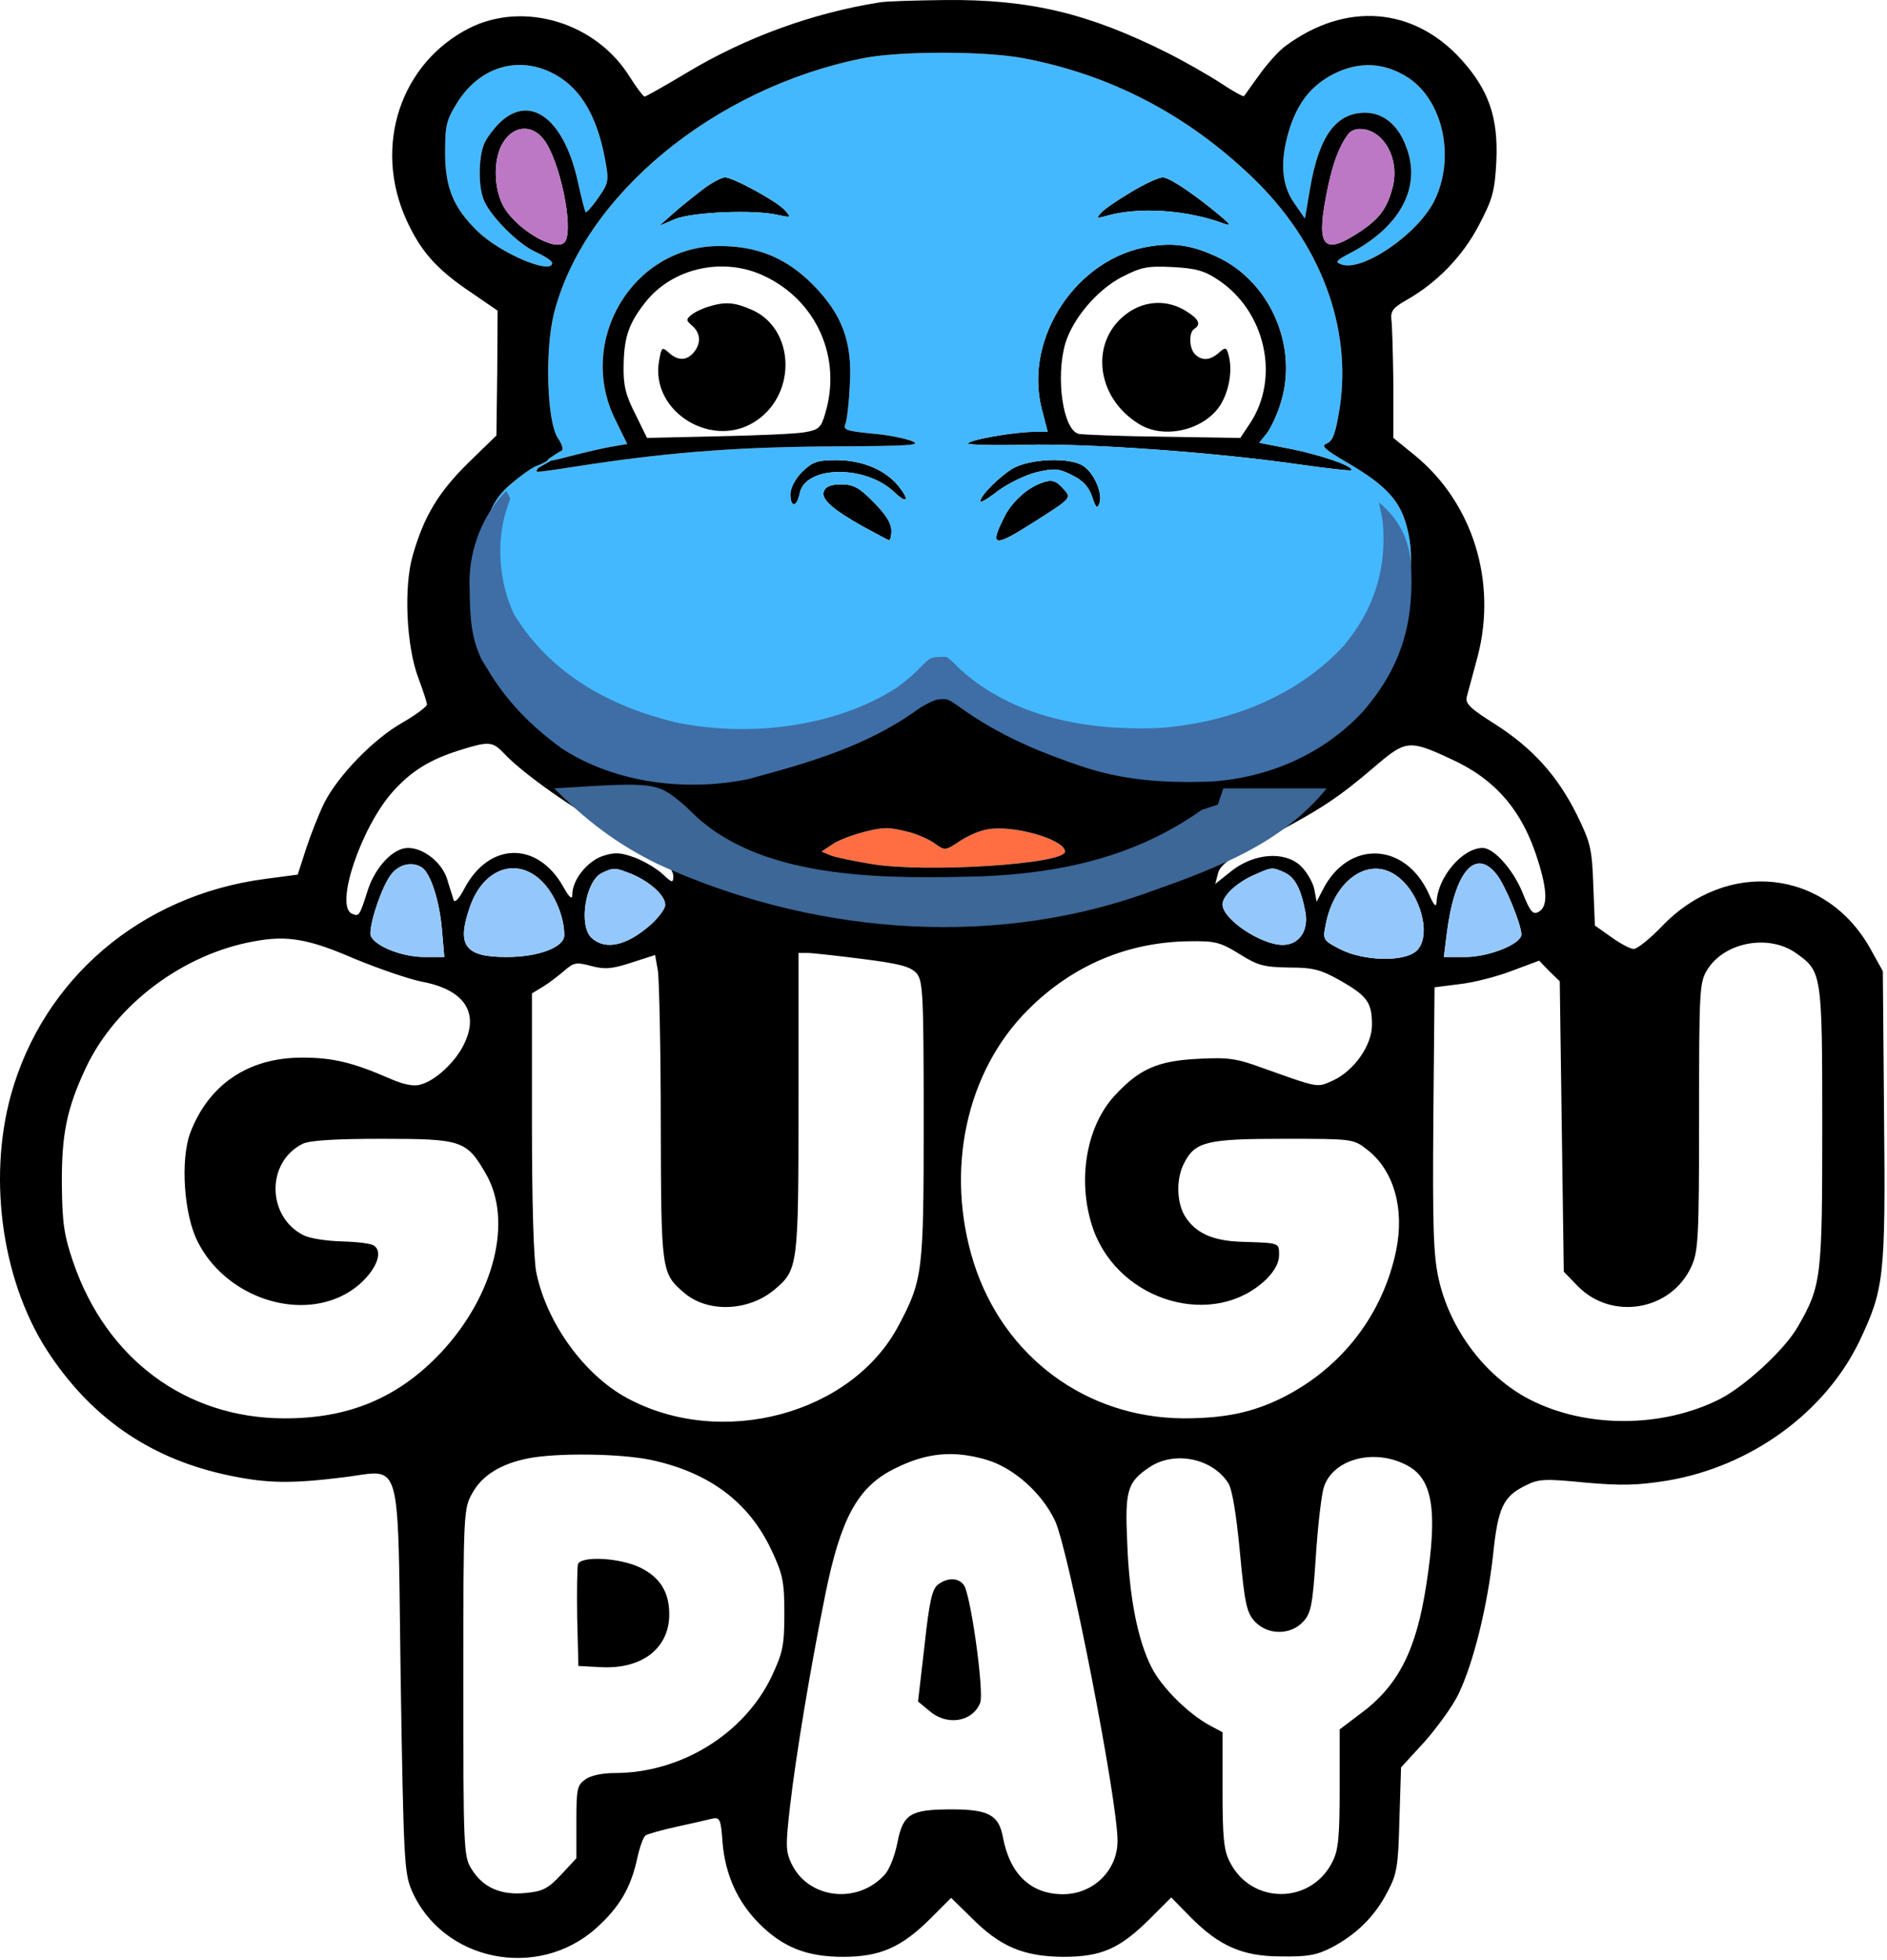 <svg width="623" height="647" viewBox="0 0 623 647" fill="none" xmlns="http://www.w3.org/2000/svg">
<path d="M232.158 62.411C229.358 64.544 224.824 68.144 222.291 70.411L217.624 74.544L222.958 72.277C228.691 70.011 248.824 69.077 256.824 70.944C261.224 71.877 261.358 71.877 259.091 69.344C256.424 66.411 242.024 58.544 239.358 58.544C238.291 58.544 234.958 60.277 232.158 62.411Z" fill="black"/>
<path d="M373.491 63.344C369.224 65.877 364.691 68.944 363.624 70.144C361.891 72.011 362.024 72.144 364.958 71.344C375.891 68.144 391.758 69.211 404.291 73.877C406.424 74.544 406.291 74.277 403.624 71.877C394.958 64.544 386.158 58.544 383.891 58.544C382.558 58.544 377.891 60.677 373.491 63.344Z" fill="black"/>
<path d="M379.491 81.344C355.491 85.077 338.024 111.477 343.891 134.811L345.891 142.544H341.224C334.958 142.544 319.624 145.211 319.624 146.411C319.624 146.811 328.158 147.077 338.558 146.811C359.491 146.277 401.358 149.344 428.291 153.211C437.758 154.544 445.758 155.477 446.158 155.211C447.224 154.011 436.158 150.144 426.024 148.144L415.758 146.144L418.424 142.811C419.758 140.944 422.024 136.144 423.091 132.144C428.424 113.744 419.091 92.811 401.891 84.811C393.624 80.944 387.624 80.011 379.491 81.344ZM402.024 92.277C417.891 102.677 422.824 124.944 412.424 140.144L409.491 144.544L384.158 144.144C370.291 144.011 357.758 143.477 356.158 143.211C350.958 142.011 348.424 124.544 351.758 113.211C354.291 105.077 362.158 95.744 370.291 91.477C376.824 88.144 378.691 87.744 387.091 88.144C394.691 88.544 397.624 89.344 402.024 92.277Z" fill="black"/>
<path d="M372.824 102.944C359.624 111.744 361.358 131.077 376.158 140.011C384.158 144.944 396.824 142.144 402.424 134.411C405.624 129.877 406.958 122.811 405.758 117.744C404.958 114.544 404.691 114.411 402.424 116.411C399.624 118.944 396.824 119.211 394.558 116.944C392.558 114.944 392.424 109.744 394.291 108.544C396.691 107.077 395.758 105.211 391.358 102.544C385.491 98.944 378.424 99.211 372.824 102.944Z" fill="black"/>
<path d="M264.824 155.744C262.558 158.011 260.958 161.077 260.958 163.077C260.958 167.744 263.091 167.477 264.024 162.811C265.891 153.611 285.891 153.344 295.358 162.544C299.491 166.411 300.424 165.211 296.824 160.677C292.558 155.211 284.824 151.877 276.291 151.877C269.758 151.877 268.291 152.411 264.824 155.744Z" fill="black"/>
<path d="M334.291 154.677C329.758 157.477 323.758 163.477 323.624 165.477C323.624 166.144 326.291 164.544 329.491 162.011C332.824 159.611 338.424 156.811 342.158 155.877C348.024 154.544 349.491 154.544 353.891 156.811C357.491 158.544 359.358 160.544 360.558 163.877C361.758 167.611 362.291 168.144 362.958 166.144C364.158 163.077 361.358 156.277 357.758 153.877C353.491 150.811 340.024 151.344 334.291 154.677Z" fill="black"/>
<path d="M343.624 159.477C338.958 161.211 334.024 165.744 331.624 170.544C326.558 180.544 328.024 180.811 341.224 172.411C354.024 164.277 353.891 164.411 350.958 161.211C348.558 158.544 347.224 158.144 343.624 159.477Z" fill="black"/>
<path d="M272.024 162.144C270.958 164.677 274.824 168.144 285.091 173.877C289.091 176.011 292.691 178.011 293.358 178.277C293.891 178.544 294.291 177.077 294.291 175.211C294.291 172.677 292.424 169.744 288.424 165.744C283.758 160.944 281.758 159.877 277.758 159.877C274.424 159.877 272.558 160.544 272.024 162.144Z" fill="black"/>
<path d="M233.891 101.211C231.758 101.877 229.224 103.077 228.158 104.011C226.558 105.344 226.558 105.744 228.024 107.077C231.091 109.477 231.624 112.677 229.491 115.744C227.091 119.077 224.024 119.344 220.824 116.411C218.558 114.411 218.424 114.544 217.624 118.944C214.424 136.011 235.758 148.944 250.158 138.544C263.091 129.344 262.158 108.677 248.558 102.411C242.558 99.744 239.624 99.477 233.891 101.211Z" fill="black"/>
<path d="M190.824 516.277C190.558 517.211 190.424 525.211 190.558 534.011L190.958 549.877L198.558 550.277C212.024 550.944 220.958 544.011 220.958 532.811C220.958 525.477 217.891 520.544 211.224 517.344C204.558 514.144 191.891 513.477 190.824 516.277Z" fill="black"/>
<path d="M309.758 522.944C307.758 524.411 306.824 528.411 305.224 543.211L303.091 561.611L306.824 564.677C312.558 569.744 321.091 568.411 323.624 562.011C324.958 558.411 320.424 525.744 318.158 523.077C316.291 520.677 312.824 520.677 309.758 522.944Z" fill="black"/>
<path fill-rule="evenodd" clip-rule="evenodd" d="M337.891 19.211C366.691 24.677 391.758 37.744 413.358 58.411C435.891 80.011 446.424 107.877 442.291 134.811C440.958 143.077 440.024 145.611 438.024 146.411C436.024 147.077 437.224 148.277 444.558 152.544C458.291 160.544 462.824 165.744 464.958 175.877C469.891 198.811 454.291 224.144 426.958 237.344C390.558 254.944 341.491 249.744 316.824 225.744L311.891 220.944L305.758 227.077C298.558 234.011 284.291 241.477 271.624 244.811C259.624 248.011 228.958 248.011 216.958 244.811C202.291 240.944 185.224 231.744 176.558 222.944C163.491 209.744 159.624 201.344 159.358 185.744C159.224 173.344 161.624 166.144 167.758 160.544C171.776 157.016 176.083 153.991 177.5 153.643C176.945 153.96 180.365 152.489 180.791 151.931C181.217 151.372 181 151.5 181.491 151.211C181.982 150.921 184.558 149.077 185.358 148.811C186.158 148.544 185.624 146.677 184.158 144.544C180.558 139.077 179.891 115.744 182.824 103.744C192.558 64.677 235.624 29.077 284.958 19.211C297.091 16.811 325.091 16.811 337.891 19.211ZM276.024 147.344C245.091 147.477 222.958 149.077 195.091 153.211C192.325 153.629 189.969 153.99 187.966 154.298C179.408 155.61 177.28 155.937 177.119 155.515C177.066 155.375 177.229 155.153 177.445 154.858C177.543 154.724 177.652 154.574 177.758 154.411L181.936 152.036C183.094 151.875 185.164 151.386 188.291 150.544C193.491 149.211 199.758 147.744 202.424 147.344L207.091 146.544L203.091 138.411C190.291 112.411 208.958 81.211 237.491 81.211C250.024 81.211 259.491 85.077 268.291 93.877C278.024 103.744 281.491 112.811 280.558 127.211C280.291 133.077 279.624 138.811 279.091 140.011C278.291 141.877 279.624 142.277 287.624 143.077C292.824 143.477 298.824 144.677 301.091 145.611C304.424 146.944 300.558 147.211 276.024 147.344ZM222.291 70.411C224.824 68.144 229.358 64.544 232.158 62.411C234.958 60.277 238.291 58.544 239.358 58.544C242.024 58.544 256.424 66.411 259.091 69.344C261.358 71.877 261.224 71.877 256.824 70.944C248.824 69.077 228.691 70.011 222.958 72.277L217.624 74.544L222.291 70.411ZM363.624 70.144C364.691 68.944 369.224 65.877 373.491 63.344C377.891 60.677 382.558 58.544 383.891 58.544C386.158 58.544 394.958 64.544 403.624 71.877C406.291 74.277 406.424 74.544 404.291 73.877C391.758 69.211 375.891 68.144 364.958 71.344C362.024 72.144 361.891 72.011 363.624 70.144ZM343.891 134.811C338.024 111.477 355.491 85.077 379.491 81.344C387.624 80.011 393.624 80.944 401.891 84.811C419.091 92.811 428.424 113.744 423.091 132.144C422.024 136.144 419.758 140.944 418.424 142.811L415.758 146.144L426.024 148.144C436.158 150.144 447.224 154.011 446.158 155.211C445.758 155.477 437.758 154.544 428.291 153.211C401.358 149.344 359.491 146.277 338.558 146.811C328.158 147.077 319.624 146.811 319.624 146.411C319.624 145.211 334.958 142.544 341.224 142.544H345.891L343.891 134.811ZM260.958 163.077C260.958 161.077 262.558 158.011 264.824 155.744C268.291 152.411 269.758 151.877 276.291 151.877C284.824 151.877 292.558 155.211 296.824 160.677C300.424 165.211 299.491 166.411 295.358 162.544C285.891 153.344 265.891 153.611 264.024 162.811C263.091 167.477 260.958 167.744 260.958 163.077ZM323.624 165.477C323.758 163.477 329.758 157.477 334.291 154.677C340.024 151.344 353.491 150.811 357.758 153.877C361.358 156.277 364.158 163.077 362.958 166.144C362.291 168.144 361.758 167.611 360.558 163.877C359.358 160.544 357.491 158.544 353.891 156.811C349.491 154.544 348.024 154.544 342.158 155.877C338.424 156.811 332.824 159.611 329.491 162.011C326.291 164.544 323.624 166.144 323.624 165.477ZM331.624 170.544C334.024 165.744 338.958 161.211 343.624 159.477C347.224 158.144 348.558 158.544 350.958 161.211C353.891 164.411 354.024 164.277 341.224 172.411C328.024 180.811 326.558 180.544 331.624 170.544ZM285.091 173.877C274.824 168.144 270.958 164.677 272.024 162.144C272.558 160.544 274.424 159.877 277.758 159.877C281.758 159.877 283.758 160.944 288.424 165.744C292.424 169.744 294.291 172.677 294.291 175.211C294.291 177.077 293.891 178.544 293.358 178.277C292.691 178.011 289.091 176.011 285.091 173.877Z" fill="#44B8FF"/>
<path d="M465.091 25.744C476.558 33.477 480.558 52.277 473.491 66.411C467.891 77.477 449.491 90.011 442.691 87.211C440.691 86.544 441.224 85.877 445.624 83.611C462.291 74.944 469.358 61.744 464.291 48.544C461.624 41.211 456.691 37.211 450.691 37.211C441.091 37.211 435.491 44.944 432.558 62.011L430.824 72.144L427.224 66.944C423.091 60.944 422.558 53.344 425.491 43.344C428.291 34.011 432.824 28.277 440.291 24.411C448.824 20.144 457.091 20.544 465.091 25.744Z" fill="#44B8FF"/>
<path d="M181.624 23.744C191.091 28.144 196.958 37.477 199.758 52.544C201.091 59.744 200.958 60.411 197.491 65.344C195.491 68.277 193.624 70.277 193.358 70.011C193.091 69.744 192.024 65.611 190.958 60.811C186.558 39.611 175.358 30.811 165.224 40.277C163.491 41.877 161.224 44.811 160.158 46.811C158.024 50.944 157.758 60.811 159.624 65.744C161.624 71.077 170.958 80.544 176.958 83.211C179.891 84.544 182.291 86.144 182.291 86.811C182.291 90.811 165.358 83.744 157.758 76.411C149.758 68.677 146.958 62.011 146.958 50.411C146.958 41.477 147.358 39.611 150.958 33.877C158.024 22.544 170.158 18.411 181.624 23.744Z" fill="#44B8FF"/>
<path fill-rule="evenodd" clip-rule="evenodd" d="M177.445 154.858C177.543 154.724 177.652 154.574 177.758 154.411L181.936 152.036C183.094 151.875 185.164 151.386 188.291 150.544C193.491 149.211 199.758 147.744 202.424 147.344L207.091 146.544L203.091 138.411C190.291 112.411 208.958 81.211 237.491 81.211C250.024 81.211 259.491 85.077 268.291 93.877C278.024 103.744 281.491 112.811 280.558 127.211C280.291 133.077 279.624 138.811 279.091 140.011C278.291 141.877 279.624 142.277 287.624 143.077C292.824 143.477 298.824 144.677 301.091 145.611C304.424 146.944 300.558 147.211 276.024 147.344C245.091 147.477 222.958 149.077 195.091 153.211C192.325 153.629 189.969 153.99 187.966 154.298C179.408 155.61 177.28 155.937 177.119 155.515C177.066 155.375 177.229 155.153 177.445 154.858ZM252.291 91.077C269.624 99.211 278.024 118.144 272.424 136.544C271.091 141.211 270.291 141.877 265.624 142.677C262.691 143.211 249.758 143.744 236.958 144.011L213.624 144.544L209.758 136.677C206.558 130.411 205.758 127.211 205.891 120.677C206.024 111.211 207.624 106.677 213.091 99.744C222.024 88.411 238.824 84.677 252.291 91.077Z" fill="black"/>
<path d="M300.291 274.677C303.224 275.477 307.091 277.211 308.824 278.544C311.891 280.811 312.291 280.677 316.691 277.744C319.224 276.011 323.358 274.144 326.024 273.744C334.424 272.144 351.624 277.077 351.624 281.077C351.624 285.211 306.024 288.144 287.891 285.211C282.291 284.277 276.291 283.077 274.424 282.411L271.224 281.077L274.424 278.944C277.624 276.544 287.624 273.477 292.291 273.344C293.758 273.211 297.358 273.877 300.291 274.677Z" fill="#FE6E42"/>
<path fill-rule="evenodd" clip-rule="evenodd" d="M290.291 0.811C268.424 4.277 246.291 12.277 226.958 23.877C219.624 28.277 213.224 31.877 212.824 31.877C212.424 31.877 210.158 28.944 207.891 25.344C196.824 7.477 173.091 0.277 155.091 9.211C132.291 20.677 123.091 48.144 134.158 72.544C138.824 82.811 144.024 88.811 155.358 96.411L164.291 102.544L164.158 123.211L163.891 143.744L154.558 152.811C144.824 162.411 140.024 170.277 136.291 183.211C133.224 193.744 134.158 213.477 138.158 223.877C139.624 227.877 140.958 231.744 140.958 232.544C140.958 233.211 137.224 236.011 132.824 238.544C123.358 243.877 111.624 256.011 107.091 264.944C105.358 268.411 102.691 275.211 101.091 280.011L98.291 288.677L87.224 290.144C46.424 295.611 14.291 323.077 3.624 361.344C-4.242 389.877 0.958 424.411 16.691 447.477C31.224 468.944 50.691 481.877 76.024 487.077C88.291 489.611 96.158 489.744 113.358 487.611C119.917 486.813 124.09 485.558 126.777 487.025C132.174 489.972 131.579 503.895 132.291 554.544C133.224 613.211 133.491 618.277 135.891 623.877C146.024 647.344 177.491 653.744 196.824 636.411C204.558 629.477 208.291 623.077 210.424 613.211C211.224 609.611 212.424 606.144 213.224 605.744C213.891 605.344 218.424 604.011 223.358 602.944C228.291 601.877 233.491 600.677 235.091 600.277C237.624 599.744 238.024 600.277 238.558 608.277C239.491 618.811 243.491 627.744 250.691 634.944C258.424 642.677 266.291 645.877 278.291 645.877C290.558 645.877 297.624 642.811 307.358 633.077L314.024 626.411L320.558 632.811C330.158 642.544 337.891 645.744 350.958 645.877C363.758 645.877 369.758 643.211 380.024 632.944L386.691 626.277L392.824 632.544C402.424 642.277 410.158 645.744 422.958 645.744C431.624 645.877 434.691 645.344 439.624 642.811C447.758 638.544 453.891 632.544 458.024 624.544C461.224 618.544 461.624 616.144 462.024 600.544L462.558 583.344L470.158 575.077C474.291 570.411 479.491 563.344 481.491 559.211C486.424 549.077 491.091 530.144 492.958 513.077C494.558 497.611 496.291 493.877 503.758 490.277C507.891 488.144 510.024 488.011 523.358 489.344C535.491 490.411 540.558 490.277 550.558 488.677C578.158 484.011 602.691 466.144 614.024 442.411C622.024 425.477 622.558 421.477 622.024 367.877L621.624 320.544L617.624 313.344C602.958 286.811 570.158 283.211 548.558 305.877C544.691 309.877 540.558 313.211 539.358 313.211C538.291 313.211 534.958 311.477 532.024 309.344L526.558 305.477L526.024 292.144C525.624 280.144 525.091 278.011 520.558 268.811C514.158 256.011 506.024 246.944 493.491 238.944C485.224 233.744 483.624 232.144 484.291 229.877C484.424 229.389 484.691 228.397 485.046 227.074L485.049 227.064C485.76 224.417 486.825 220.451 487.891 216.544C494.291 191.744 486.158 165.877 467.091 150.277L460.024 144.544V126.544C459.891 116.677 459.624 107.077 459.358 105.344C459.091 102.677 460.024 101.477 464.291 99.077C474.424 93.344 482.958 84.544 488.291 74.277C492.824 65.611 493.491 63.211 494.024 53.211C494.691 38.677 491.491 29.611 482.291 19.477C466.558 2.277 444.291 0.544 424.558 15.077C422.424 16.544 418.558 20.811 415.891 24.544C414.424 26.524 413.079 28.423 412.12 29.776C411.336 30.883 410.811 31.624 410.691 31.744C410.558 32.011 407.091 30.144 403.091 27.477C399.224 24.944 391.091 20.277 385.224 17.344C359.358 4.411 340.024 -0.256 312.024 0.011C301.891 0.144 292.158 0.411 290.291 0.811ZM413.358 58.411C391.758 37.744 366.691 24.677 337.891 19.211C325.091 16.811 297.091 16.811 284.958 19.211C235.624 29.077 192.558 64.677 182.824 103.744C179.891 115.744 180.558 139.077 184.158 144.544C185.624 146.677 186.158 148.544 185.358 148.811C184.558 149.077 181.982 150.921 181.491 151.211C181 151.5 181.217 151.372 180.791 151.931C180.365 152.489 176.945 153.96 177.5 153.643C176.083 153.991 171.776 157.016 167.758 160.544C161.624 166.144 159.224 173.344 159.358 185.744C159.624 201.344 163.491 209.744 176.558 222.944C185.224 231.744 202.291 240.944 216.958 244.811C228.958 248.011 259.624 248.011 271.624 244.811C284.291 241.477 298.558 234.011 305.758 227.077L311.891 220.944L316.824 225.744C341.491 249.744 390.558 254.944 426.958 237.344C454.291 224.144 469.891 198.811 464.958 175.877C462.824 165.744 458.291 160.544 444.558 152.544C437.224 148.277 436.024 147.077 438.024 146.411C440.024 145.611 440.958 143.077 442.291 134.811C446.424 107.877 435.891 80.011 413.358 58.411ZM199.758 52.544C196.958 37.477 191.091 28.144 181.624 23.744C170.158 18.411 158.024 22.544 150.958 33.877C147.358 39.611 146.958 41.477 146.958 50.411C146.958 62.011 149.758 68.677 157.758 76.411C165.358 83.744 182.291 90.811 182.291 86.811C182.291 86.144 179.891 84.544 176.958 83.211C170.958 80.544 161.624 71.077 159.624 65.744C157.758 60.811 158.024 50.944 160.158 46.811C161.224 44.811 163.491 41.877 165.224 40.277C175.358 30.811 186.558 39.611 190.958 60.811C192.024 65.611 193.091 69.744 193.358 70.011C193.624 70.277 195.491 68.277 197.491 65.344C200.958 60.411 201.091 59.744 199.758 52.544ZM473.491 66.411C480.558 52.277 476.558 33.477 465.091 25.744C457.091 20.544 448.824 20.144 440.291 24.411C432.824 28.277 428.291 34.011 425.491 43.344C422.558 53.344 423.091 60.944 427.224 66.944L430.824 72.144L432.558 62.011C435.491 44.944 441.091 37.211 450.691 37.211C456.691 37.211 461.624 41.211 464.291 48.544C469.358 61.744 462.291 74.944 445.624 83.611C441.224 85.877 440.691 86.544 442.691 87.211C449.491 90.011 467.891 77.477 473.491 66.411ZM186.558 79.744C189.491 75.344 184.824 52.811 179.491 46.011C175.358 40.677 168.958 41.477 165.624 47.877C162.958 52.944 163.091 61.611 165.758 67.211C169.491 75.211 183.758 83.744 186.558 79.744ZM459.624 62.411C461.358 56.411 460.024 50.011 456.158 45.877C452.824 42.277 447.491 41.477 445.224 44.144C442.024 48.277 439.624 54.811 437.758 65.077C434.558 81.877 437.224 84.411 449.491 76.144C455.358 72.144 457.891 68.811 459.624 62.411ZM202.291 273.877C190.824 268.144 172.558 255.344 166.424 248.677C162.558 244.677 161.491 244.544 151.358 247.744C141.758 250.811 135.758 254.544 129.758 261.211C119.224 272.944 110.291 299.344 116.291 301.611C118.558 302.544 118.691 302.411 121.491 293.611C124.024 286.011 129.891 279.877 134.691 279.877C139.891 279.877 145.891 284.677 147.624 290.144C147.996 291.446 148.426 292.806 148.806 293.995L148.965 294.493L148.966 294.495C149.332 295.639 149.633 296.578 149.758 297.077C150.158 298.144 151.624 296.544 153.358 293.211C161.491 277.877 177.358 277.611 185.891 292.544C188.024 296.411 188.958 297.077 188.958 295.211C188.958 290.411 193.891 284.277 198.958 282.544C203.091 281.211 204.824 281.344 209.624 283.077C212.824 284.277 216.958 286.811 218.824 288.544C221.891 291.477 222.291 291.477 222.291 289.211C222.291 285.744 215.624 280.544 202.291 273.877ZM507.758 284.011C502.691 267.611 493.758 257.211 479.091 250.544C465.358 244.144 464.158 244.277 454.291 252.677C442.158 263.077 436.424 266.944 418.691 276.277C406.158 283.077 402.958 285.344 402.158 288.144L401.224 291.744L406.424 287.611C413.891 281.611 424.024 280.811 429.358 285.744C431.358 287.611 433.358 291.077 433.891 293.344L434.691 297.611L436.691 293.744C445.091 277.077 464.024 277.877 471.758 295.077C473.358 298.811 474.158 299.611 474.291 297.877C474.558 289.611 482.824 279.877 489.491 279.877C493.224 279.877 499.624 287.077 502.691 294.677C505.224 301.077 506.158 302.011 508.024 300.944C510.958 299.344 510.958 294.144 507.758 284.011ZM308.824 278.544C307.091 277.211 303.224 275.477 300.291 274.677C297.358 273.877 293.758 273.211 292.291 273.344C287.624 273.477 277.624 276.544 274.424 278.944L271.224 281.077L274.424 282.411C276.291 283.077 282.291 284.277 287.891 285.211C306.024 288.144 351.624 285.211 351.624 281.077C351.624 277.077 334.424 272.144 326.024 273.744C323.358 274.144 319.224 276.011 316.691 277.744C312.291 280.677 311.891 280.811 308.824 278.544ZM145.891 306.677C145.091 297.344 142.158 288.144 139.224 286.277C136.024 284.277 131.758 285.211 129.091 288.677C126.291 292.277 122.291 303.611 122.291 308.144C122.291 311.611 132.024 315.877 140.158 315.877H146.691L145.891 306.677ZM502.291 308.411C502.291 305.211 496.958 292.144 494.158 288.677C487.091 279.611 480.158 287.744 477.624 308.411L476.691 315.877H483.758C491.491 315.877 502.291 311.611 502.291 308.411ZM186.291 308.677C186.291 302.677 183.224 295.211 178.958 290.944C170.691 282.677 159.491 286.544 155.091 299.477C150.691 312.144 153.491 315.877 167.224 315.877C177.758 315.877 186.291 312.677 186.291 308.677ZM219.624 298.677C219.624 295.611 214.824 291.211 208.691 288.544C202.958 286.277 202.691 286.277 198.691 288.144C193.224 290.811 190.958 305.744 195.358 309.611C199.891 313.744 206.958 312.144 214.824 305.211C217.491 302.811 219.624 299.877 219.624 298.677ZM430.958 300.944C429.491 293.211 427.491 289.611 424.158 288.011C422.376 287.206 421.362 286.748 420.326 286.691C418.959 286.615 417.553 287.236 414.291 288.677C408.424 291.211 403.624 295.611 403.624 298.544C403.624 303.344 416.291 311.877 423.491 311.877C428.958 311.877 432.158 307.077 430.958 300.944ZM467.624 313.877C472.691 309.344 469.358 295.477 461.624 289.477C452.424 282.144 440.424 290.144 437.624 305.477C436.691 310.144 436.824 310.411 442.558 313.344C450.158 317.211 463.491 317.611 467.624 313.877ZM139.224 324.011C134.691 323.077 124.691 319.611 116.958 316.411C101.891 309.877 94.824 308.677 84.024 310.677C60.558 314.811 38.291 331.477 28.424 352.277C22.024 365.877 20.291 374.411 20.424 391.211C20.558 403.477 21.091 407.611 24.158 416.544C35.091 448.544 61.358 468.011 93.624 468.144C114.958 468.277 131.358 461.477 145.491 446.544C163.224 427.611 169.491 402.811 160.291 387.211C154.024 376.411 152.424 375.877 126.024 375.877C110.424 375.877 101.891 376.411 99.758 377.611C87.758 383.744 88.158 401.744 100.291 407.744C102.424 408.811 108.024 409.611 112.824 409.744C117.758 409.877 122.424 410.411 123.358 411.077C127.891 413.877 121.491 423.877 112.291 428.011C96.024 435.477 74.024 427.077 65.358 410.011C60.691 401.077 59.491 382.811 62.824 373.877C68.958 357.877 82.024 349.077 99.758 349.077C109.891 349.077 116.424 350.677 128.424 355.877C132.958 357.877 136.424 358.677 138.691 358.011C143.758 356.811 150.824 350.144 153.491 344.011C158.158 333.877 152.958 326.544 139.224 324.011ZM425.491 319.344C417.224 319.211 415.224 318.677 409.091 314.811C402.824 310.944 401.091 310.544 392.558 310.677C372.424 310.944 354.158 318.544 339.491 333.211C318.958 353.611 311.891 386.277 321.491 416.811C331.358 447.744 358.424 467.877 390.558 468.144C404.291 468.144 413.491 466.277 423.624 461.211C443.091 451.344 456.558 433.877 460.958 412.677C463.758 398.811 460.158 386.144 451.224 379.344C446.824 375.877 446.291 375.877 423.758 375.877C398.424 375.877 394.558 376.811 390.958 383.877C388.291 388.944 388.424 396.544 391.091 401.211C394.558 406.944 400.291 409.611 410.158 409.877C418.465 410.145 421.087 410.174 421.913 411.406C422.32 412.014 422.291 412.913 422.291 414.277C422.291 416.811 420.824 419.477 418.024 422.277C400.958 438.677 369.891 429.877 361.091 406.144C355.491 390.677 358.291 372.144 368.024 361.611C376.158 352.811 382.158 350.144 395.624 349.477C405.491 348.944 408.291 349.344 416.958 352.544C430.485 357.341 433.727 358.617 436.567 358.012C437.674 357.776 438.721 357.254 440.291 356.544C447.224 353.211 452.958 344.944 452.958 338.277C452.958 330.944 451.491 328.811 442.691 323.744C436.024 320.011 433.624 319.344 425.491 319.344ZM601.624 371.877C601.624 321.211 601.491 320.677 593.091 314.677C584.024 308.144 569.224 310.944 563.624 320.144C561.091 324.277 560.958 326.811 560.958 368.544C560.958 408.544 560.691 413.077 558.424 418.011C551.758 432.677 532.024 436.011 520.824 424.411L516.291 419.744L514.958 323.877L511.491 320.544L508.158 317.077L499.224 320.411C494.424 322.277 486.691 324.277 482.024 324.811L473.624 325.877L473.224 369.211C472.958 404.677 473.224 414.277 474.958 422.011C478.691 438.944 490.558 454.544 505.224 462.011C523.758 471.477 548.958 471.344 567.891 461.744C576.158 457.477 589.091 445.611 593.491 438.011C601.358 424.411 601.624 421.877 601.624 371.877ZM255.758 425.611C247.224 432.811 233.891 433.344 226.158 426.944C218.291 420.278 218.291 420.144 218.158 370.951V370.944C218.158 346.144 217.624 323.477 217.224 320.544L216.291 315.211L208.424 317.744C201.891 319.877 199.624 320.011 195.091 318.811C190.158 317.477 189.358 317.744 186.291 320.411C184.424 322.011 181.358 324.411 179.358 325.611L175.624 327.877V370.544C175.624 396.411 176.158 415.877 177.091 420.144C180.558 436.811 192.958 453.877 207.091 461.477C238.158 478.277 281.224 466.811 296.691 437.477C304.691 422.411 304.958 419.877 304.958 369.744C304.958 328.277 304.691 323.877 302.691 321.344C300.691 319.077 297.491 318.144 284.958 316.544C276.558 315.477 268.291 314.544 266.691 314.544H263.624V363.877C263.624 418.011 263.491 419.077 255.758 425.611ZM254.691 511.611C247.224 495.744 234.158 486.011 214.958 481.877C204.824 479.744 183.891 479.477 174.424 481.344C165.491 483.077 159.224 486.944 156.024 492.677C153.091 497.877 152.958 498.277 152.958 555.211C152.958 609.744 153.091 612.811 155.624 616.811C159.358 622.944 165.224 625.611 173.491 624.811C179.091 624.277 180.824 623.477 185.224 618.811L190.291 613.344V601.344C190.291 590.411 190.558 589.211 193.224 587.344C194.958 586.011 198.958 585.211 202.958 585.211C224.824 585.211 245.758 572.277 254.824 553.211C258.424 545.477 258.958 543.211 258.958 532.544C258.958 521.877 258.424 519.611 254.691 511.611ZM348.291 501.877C343.891 492.677 334.691 484.544 325.891 481.877C314.691 478.544 305.624 479.477 294.958 484.944C283.091 490.944 277.491 501.344 272.424 526.544C267.491 550.944 262.691 579.877 260.824 596.277C259.358 609.077 259.358 611.077 261.358 615.211C266.958 626.811 283.224 628.677 292.158 618.677C293.624 617.077 295.491 612.411 296.291 608.144C298.158 598.677 300.558 597.211 314.291 597.211C326.291 597.211 329.758 599.077 331.091 606.277C333.358 618.544 340.291 625.211 350.958 625.211C360.958 625.211 368.958 617.344 368.958 607.611C368.958 594.011 352.824 511.477 348.291 501.877ZM470.958 522.677C474.691 498.544 472.958 488.144 464.691 483.744C453.891 477.877 440.158 481.477 437.091 490.811C436.291 493.211 435.091 503.477 434.424 513.744C433.358 530.011 432.824 532.544 430.158 535.344C426.024 539.744 418.558 539.744 414.291 535.211C411.624 532.277 410.958 529.611 409.358 512.277C408.158 499.744 406.824 491.477 405.491 489.477C400.158 481.211 387.624 478.811 379.491 484.277C372.158 489.211 371.358 491.877 372.158 509.211C372.824 527.211 375.624 541.344 380.158 550.277C383.491 556.944 392.291 565.611 399.358 569.477L403.624 571.744V590.811C403.624 606.277 404.024 610.811 406.024 614.544C413.091 628.677 432.824 628.677 439.891 614.544C441.891 610.677 442.291 606.277 442.291 590.277V570.811L448.824 565.877C461.624 556.544 467.624 544.811 470.958 522.677Z" fill="black"/>
<path d="M494.158 288.677C496.958 292.144 502.291 305.211 502.291 308.411C502.291 311.611 491.491 315.877 483.758 315.877H476.691L477.624 308.411C480.158 287.744 487.091 279.611 494.158 288.677Z" fill="#94C8FC"/>
<path d="M461.624 289.477C469.358 295.477 472.691 309.344 467.624 313.877C463.491 317.611 450.158 317.211 442.558 313.344C436.824 310.411 436.691 310.144 437.624 305.477C440.424 290.144 452.424 282.144 461.624 289.477Z" fill="#94C8FC"/>
<path d="M424.158 288.011C427.491 289.611 429.491 293.211 430.958 300.944C432.158 307.077 428.958 311.877 423.491 311.877C416.291 311.877 403.624 303.344 403.624 298.544C403.624 295.611 408.424 291.211 414.291 288.677C417.553 287.236 418.959 286.615 420.326 286.691C421.362 286.748 422.376 287.206 424.158 288.011Z" fill="#94C8FC"/>
<path d="M208.691 288.544C214.824 291.211 219.624 295.611 219.624 298.677C219.624 299.877 217.491 302.811 214.824 305.211C206.958 312.144 199.891 313.744 195.358 309.611C190.958 305.744 193.224 290.811 198.691 288.144C202.691 286.277 202.958 286.277 208.691 288.544Z" fill="#94C8FC"/>
<path d="M139.224 286.277C142.158 288.144 145.091 297.344 145.891 306.677L146.691 315.877H140.158C132.024 315.877 122.291 311.611 122.291 308.144C122.291 303.611 126.291 292.277 129.091 288.677C131.758 285.211 136.024 284.277 139.224 286.277Z" fill="#94C8FC"/>
<path d="M178.958 290.944C183.224 295.211 186.291 302.677 186.291 308.677C186.291 312.677 177.758 315.877 167.224 315.877C153.491 315.877 150.691 312.144 155.091 299.477C159.491 286.544 170.691 282.677 178.958 290.944Z" fill="#94C8FC"/>
<path d="M179.491 46.011C184.824 52.811 189.491 75.344 186.558 79.744C183.758 83.744 169.491 75.211 165.758 67.211C163.091 61.611 162.958 52.944 165.624 47.877C168.958 41.477 175.358 40.677 179.491 46.011Z" fill="#BC77C5"/>
<path d="M456.158 45.877C460.024 50.011 461.358 56.411 459.624 62.411C457.891 68.811 455.358 72.144 449.491 76.144C437.224 84.411 434.558 81.877 437.758 65.077C439.624 54.811 442.024 48.277 445.224 44.144C447.491 41.477 452.824 42.277 456.158 45.877Z" fill="#BC77C5"/>
<path d="M167.181 162C167.601 162.841 168.022 163.683 168.455 164.55C168.069 165.687 167.683 166.824 167.285 167.995C163.7 178.92 164.787 192.41 169.73 202.793C181.728 222.392 201.17 233.068 222.919 238.386C246.673 243.388 275.447 240.237 295.996 227.013C299.176 224.739 301.927 222.373 304.599 219.524C307.387 216.815 307.387 216.815 312.486 216.815C314.587 218.453 314.587 218.453 316.788 220.719C334.476 236.843 358.748 241.114 381.897 240.329C404.85 238.897 428.064 230.149 443.77 212.991C453.735 200.911 457.878 187.781 456.516 172.198C456.128 170.067 455.714 167.939 455.242 165.824C461.358 170.85 464.802 177.055 465.74 184.923C467.121 204.492 463.162 219.568 450.143 234.662C436.955 249.097 418.116 257.06 398.776 258.006C383.726 258.459 370.118 257.527 355.822 252.509C354.815 252.16 353.808 251.811 352.771 251.451C339.411 246.711 327.582 241.239 316.115 232.864C312.689 230.541 312.689 230.541 309.125 230.952C306.035 232.142 303.816 233.474 301.174 235.459C285.638 246.123 268.057 251.472 250.03 256.333C248.823 256.685 248.823 256.685 247.591 257.044C226.921 261.425 203.284 258.589 185.543 247.096C175.383 239.689 167.212 231.497 160.808 220.639C160.254 219.734 159.7 218.829 159.13 217.896C155.418 210.537 155.19 203.155 155.072 195.064C155.048 193.995 155.024 192.925 155 191.823C155.109 180.984 159.375 169.806 167.181 162Z" fill="#3E6EA5"/>
<path d="M183 260.223C216.823 258.075 216.823 258.075 226.099 265.895C227.286 267.033 228.474 268.171 229.697 269.343C252.902 290.942 294.398 289.946 323.758 289.264C350.129 288.238 374.917 282.836 396.697 267.341C398.475 266.754 400.253 266.167 402.085 265.562C402.677 263.8 403.27 262.038 403.88 260.223C415.14 260.223 426.399 260.223 438 260.223C423.454 278.241 401.981 286.434 380.535 294.033C379.257 294.487 377.98 294.942 376.663 295.41C325 313.223 266.402 307.72 217.239 285.226C203.875 278.753 193.367 270.729 183 260.223Z" fill="#3C6797"/>
</svg>
